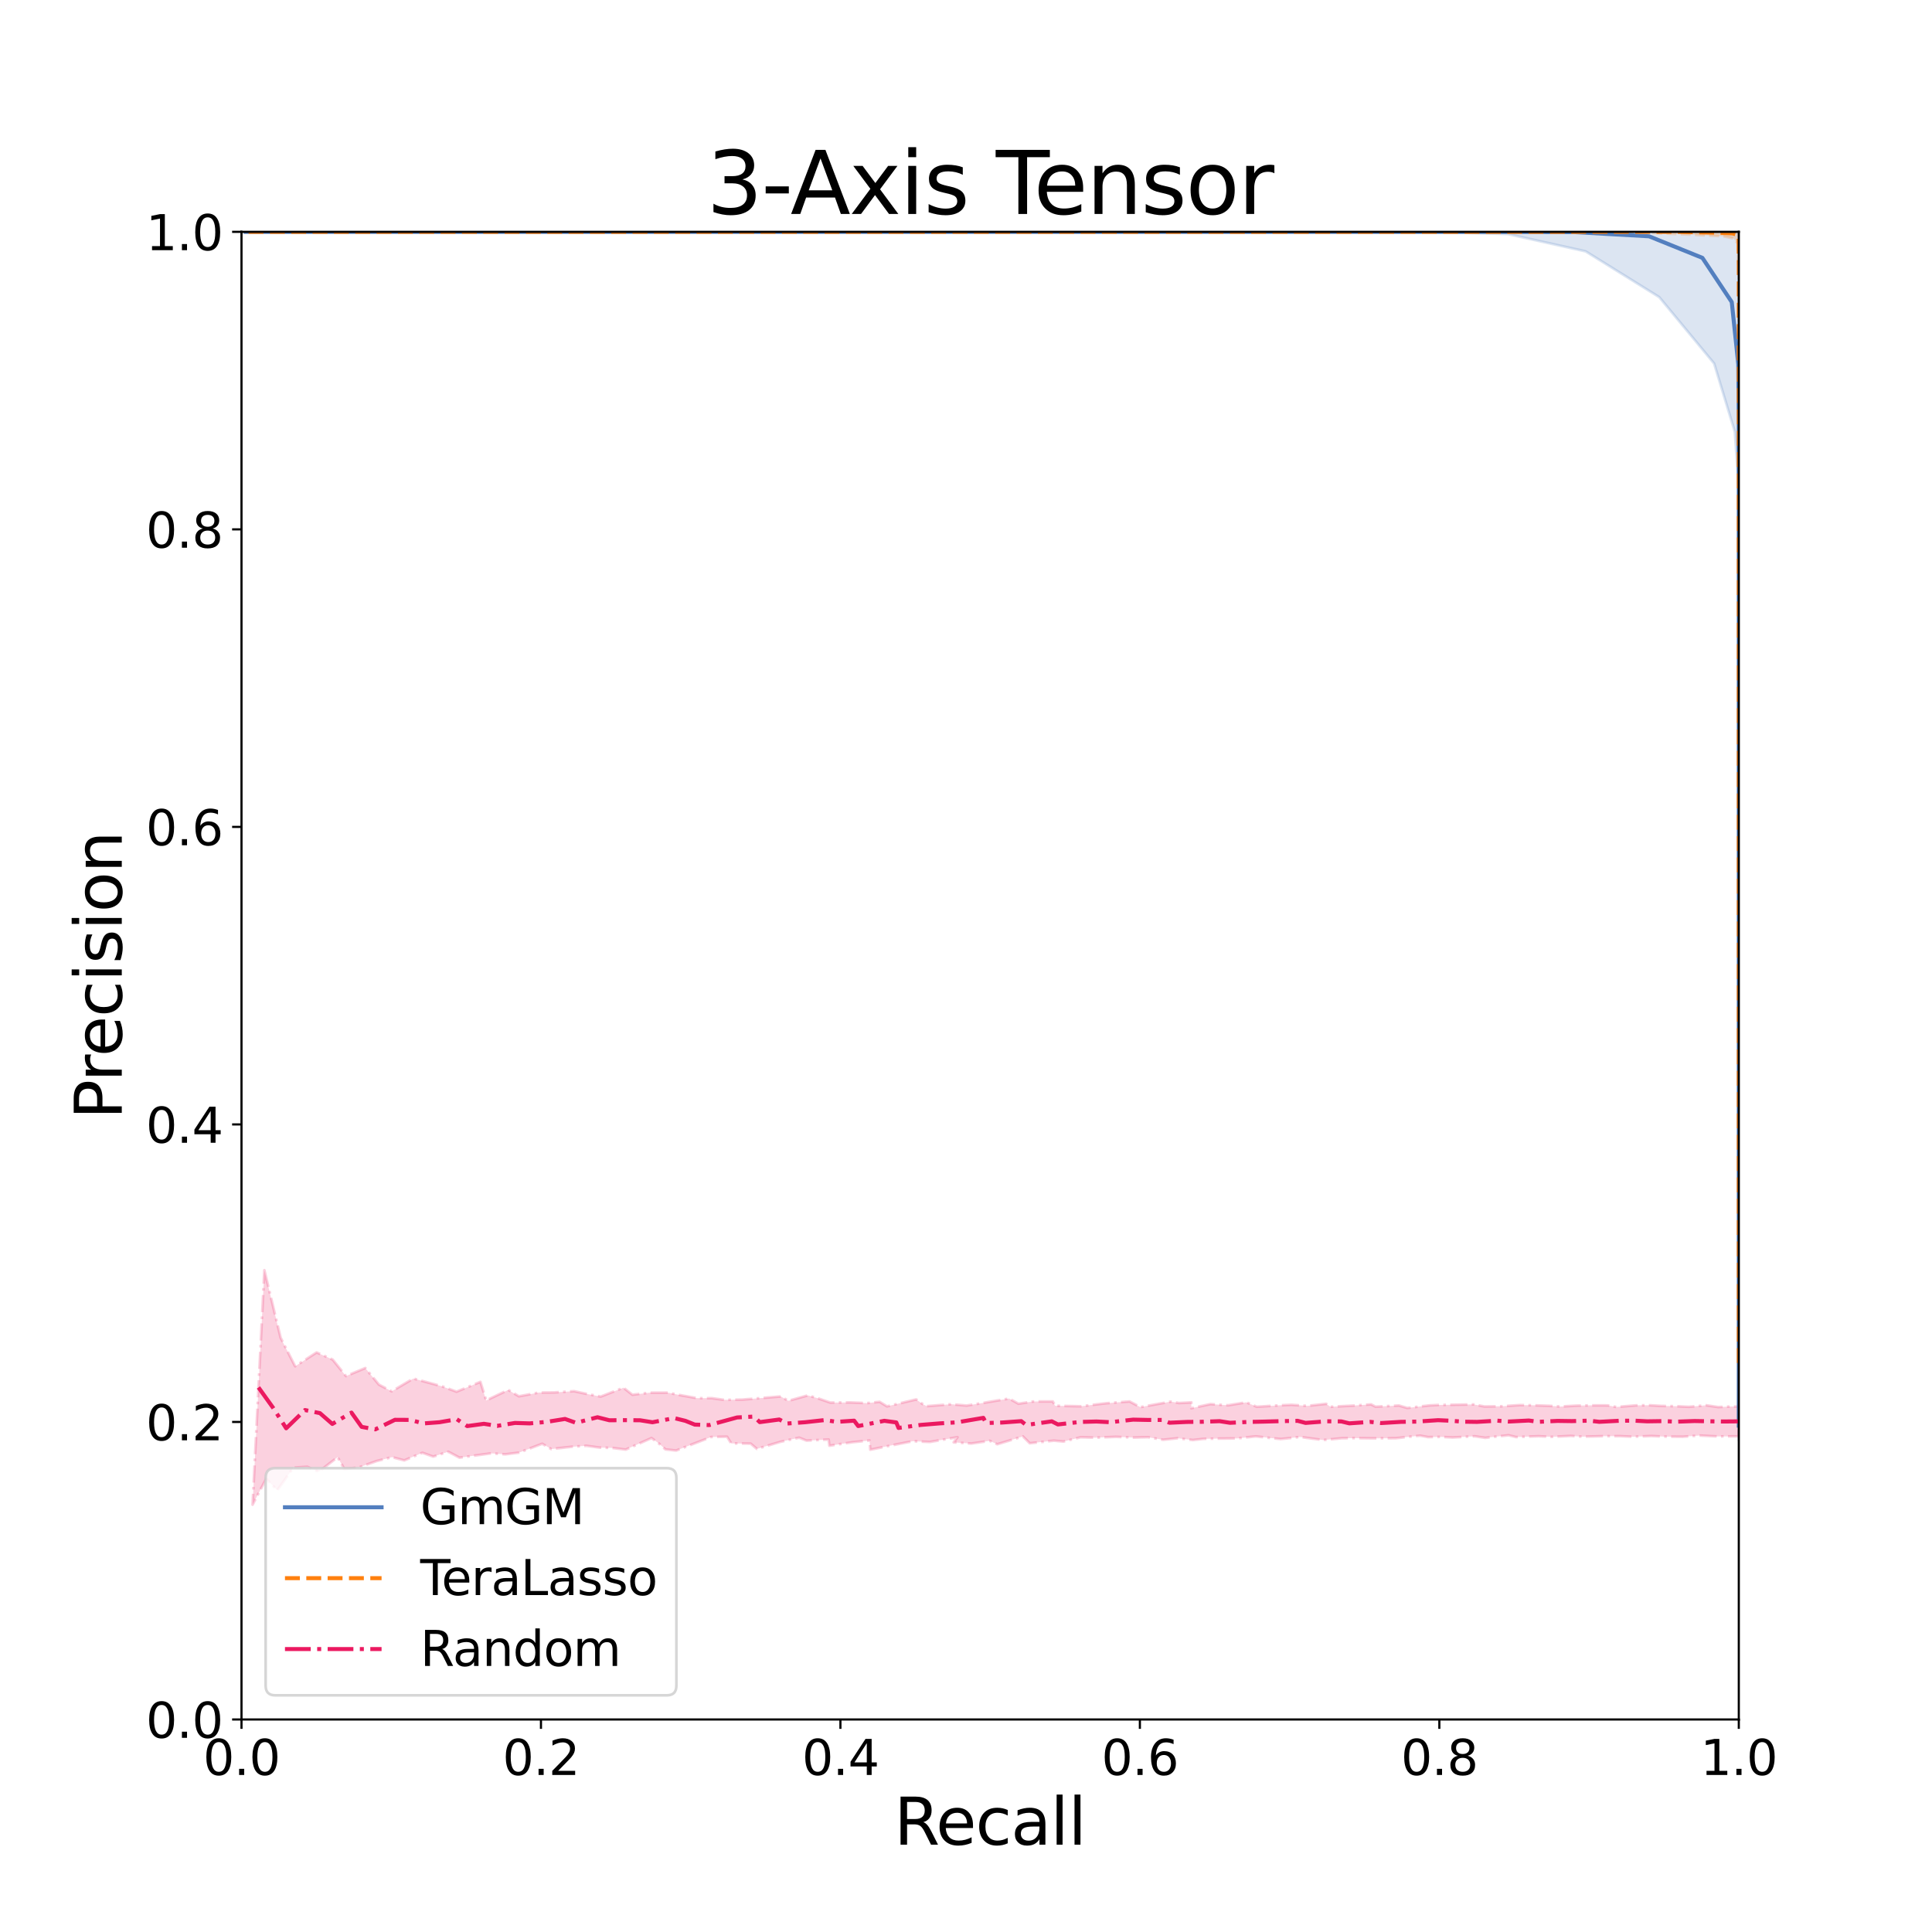 <?xml version="1.0" encoding="utf-8" standalone="no"?>
<!DOCTYPE svg PUBLIC "-//W3C//DTD SVG 1.1//EN"
  "http://www.w3.org/Graphics/SVG/1.1/DTD/svg11.dtd">
<svg xmlns:xlink="http://www.w3.org/1999/xlink" width="720pt" height="720pt" viewBox="0 0 720 720" xmlns="http://www.w3.org/2000/svg" version="1.1">
 <defs>
  <style type="text/css">*{stroke-linejoin: round; stroke-linecap: butt}</style>
 </defs>
 <g id="figure_1">
  <g id="patch_1">
   <path d="M 0 720 
L 720 720 
L 720 0 
L 0 0 
z
" style="fill: #ffffff"/>
  </g>
  <g id="axes_1">
   <g id="patch_2">
    <path d="M 90 640.8 
L 648 640.8 
L 648 86.4 
L 90 86.4 
z
" style="fill: #ffffff"/>
   </g>
   <g id="patch_3">
    <path d="M 92.129 86.4 
L 121.579 86.4 
L 152.312 86.4 
L 182.308 86.4 
L 213.887 86.4 
L 244.696 86.4 
L 274.616 86.4 
L 305.553 86.4 
L 335.345 86.4 
L 366.924 86.4 
L 397.644 86.4 
L 427.653 86.4 
L 458.904 86.4 
L 489.904 86.4 
L 519.961 86.4 
L 550.728 86.4 
L 580.69 86.4 
L 611.899 85.781 
L 638.168 82.432 
L 650.525 81.47 
L 651.948 89.672 
L 649.116 110.722 
L 648 133.886 
L 648 155.915 
L 648 175.711 
L 648 194.844 
L 648 211.872 
L 648 227.539 
L 648 242.248 
L 648 256.339 
L 648 268.974 
L 648 280.91 
L 648 291.983 
L 648 302.857 
L 648 312.695 
L 648 321.972 
L 648 330.799 
L 648 339.04 
L 648 347.212 
L 648 354.696 
L 648 361.746 
L 648 368.612 
L 648 375.16 
L 648 381.275 
L 648 387.145 
L 648 392.698 
L 648 398.249 
L 648 403.355 
L 648 408.255 
L 648 412.993 
L 648 417.666 
L 648 421.977 
L 648 426.15 
L 648 430.154 
L 648 434.169 
L 648 437.895 
L 648 441.476 
L 648 444.947 
L 648 448.423 
L 648 451.643 
L 648 454.773 
L 648 457.784 
L 648 460.823 
L 648 463.65 
L 648 466.391 
L 648 469.059 
L 648 471.729 
L 648 474.225 
L 648 476.654 
L 648 479.007 
L 648 481.335 
L 648 483.609 
L 648 485.77 
L 648 487.873 
L 648 489.92 
L 648 491.991 
L 648 493.93 
L 648 495.818 
L 648 497.666 
L 648 499.525 
L 648 501.273 
L 648 502.979 
L 648 504.643 
L 648 506.332 
L 648 507.917 
L 648 509.465 
L 648 510.98 
L 648 512.514 
L 648 513.957 
L 648 515.369 
L 648 516.749 
L 648 518.152 
L 648 519.472 
L 648 520.764 
L 648 522.029 
L 648 523.316 
L 648 524.528 
L 648 525.715 
L 648 525.762 
L 648 525.762 
L 648 536.794 
L 648 536.794 
L 648 536.751 
L 648 535.678 
L 648 534.583 
L 648 533.419 
L 648 532.276 
L 648 531.108 
L 648 529.914 
L 648 528.646 
L 648 527.4 
L 648 526.122 
L 648 524.817 
L 648 523.428 
L 648 522.06 
L 648 520.664 
L 648 519.228 
L 648 517.701 
L 648 516.201 
L 648 514.654 
L 648 513.073 
L 648 511.401 
L 648 509.722 
L 648 508.02 
L 648 506.262 
L 648 504.389 
L 648 502.539 
L 648 500.638 
L 648 498.683 
L 648 496.631 
L 648 494.523 
L 648 492.394 
L 648 490.2 
L 648 487.944 
L 648 485.529 
L 648 483.117 
L 648 480.645 
L 648 478.083 
L 648 475.336 
L 648 472.619 
L 648 469.783 
L 648 466.867 
L 648 463.74 
L 648 460.591 
L 648 457.347 
L 648 453.986 
L 648 450.355 
L 648 446.759 
L 648 442.962 
L 648 439.053 
L 648 434.818 
L 648 430.557 
L 648 426.138 
L 648 421.51 
L 648 416.491 
L 648 411.466 
L 648 406.164 
L 648 400.635 
L 648 394.736 
L 648 388.508 
L 648 382.128 
L 648 375.368 
L 648 367.979 
L 648 360.521 
L 648 352.548 
L 648 344.198 
L 648 335.266 
L 648 325.435 
L 648 315.44 
L 648 304.632 
L 648 293.219 
L 648 280.52 
L 648 267.171 
L 648 253.042 
L 648 237.612 
L 648 220.313 
L 648 202.416 
L 648 182.5 
L 646.512 160.896 
L 638.811 135.475 
L 618.351 110.734 
L 590.914 93.681 
L 561.918 87.225 
L 533.233 86.4 
L 506.012 86.4 
L 478.377 86.4 
L 451.111 86.4 
L 423.29 86.4 
L 394.997 86.4 
L 367.686 86.4 
L 340.141 86.4 
L 311.616 86.4 
L 284.548 86.4 
L 256.761 86.4 
L 229.588 86.4 
L 201.905 86.4 
L 173.38 86.4 
L 146.361 86.4 
L 118.525 86.4 
L 91.013 86.4 
z
" clip-path="url(#pd984e113c5)" style="fill: #537fbf; opacity: 0.2; stroke: #537fbf; stroke-linejoin: miter"/>
   </g>
   <g id="patch_4">
    <path d="M 648 500.819 
L 648 498.505 
L 648 495.92 
L 648 492.762 
L 648 489.538 
L 648 485.365 
L 648 480.176 
L 648 475.155 
L 648 468.977 
L 648 462.133 
L 648 454.283 
L 648 445.598 
L 648 436.268 
L 648 424.186 
L 648 410.748 
L 648 394.466 
L 648 376.921 
L 648 356.858 
L 648 334.264 
L 648 309.305 
L 648 282.341 
L 648 254.561 
L 648 228.302 
L 648 201.28 
L 648 175.836 
L 648 152.562 
L 648 132.069 
L 648 117.34 
L 648 106.922 
L 648 98.05 
L 648 93.301 
L 648.258 89.388 
L 648.258 87.783 
L 648.258 86.484 
L 648.896 86.172 
L 649.058 85.914 
L 648.243 85.922 
L 644.454 86.4 
L 629.307 86.4 
L 588.178 86.4 
L 508.679 86.4 
L 382.882 86.4 
L 241.374 86.4 
L 140.622 86.4 
L 101.464 86.4 
L 90.928 86.4 
L 90 86.4 
L 90 86.4 
L 90 86.4 
L 90 86.4 
L 90 86.4 
L 90 86.4 
L 90 86.4 
L 90 86.4 
L 90 86.4 
L 90 86.4 
L 90 86.4 
L 90 86.4 
L 90 86.4 
L 90 86.4 
L 90 86.4 
L 90 86.4 
L 90 86.4 
L 90 86.4 
L 90 86.4 
L 90 86.4 
L 90 86.4 
L 90 86.4 
L 90 86.4 
L 90 86.4 
L 90 86.4 
L 90 86.4 
L 90 86.4 
L 90 86.4 
L 90 86.4 
L 90 86.4 
L 90 86.4 
L 90 86.4 
L 90 86.4 
L 90 86.4 
L 90 86.4 
L 90 86.4 
L 90 86.4 
L 90 86.4 
L 90 86.4 
L 90 86.4 
L 90 86.4 
L 90 86.4 
L 90 86.4 
L 90 86.4 
L 90 86.4 
L 90 86.4 
L 90 86.4 
L 90 86.4 
L 90 86.4 
L 90 86.4 
L 90 86.4 
L 90 86.4 
L 90 86.4 
L 90 86.4 
L 90 86.4 
L 90 86.4 
L 90 86.4 
L 90 86.4 
L 90 86.4 
L 90 86.4 
L 90 86.4 
L 90 86.4 
L 90 86.4 
L 90 86.4 
L 90 86.4 
L 90 86.4 
L 90 86.4 
L 90 86.4 
L 90 86.4 
L 90 86.4 
L 90 86.4 
L 90 86.4 
L 90 86.4 
L 90 86.4 
L 90 86.4 
L 90 86.4 
L 90 86.4 
L 90 86.4 
L 90 86.4 
L 90 86.4 
L 90 86.4 
L 90 86.4 
L 90 86.4 
L 90 86.4 
L 90 86.4 
L 90 86.4 
L 90 86.4 
L 90 86.4 
L 90 86.4 
L 90 86.4 
L 90 86.4 
L 90 86.4 
L 90 86.4 
L 90 86.4 
L 90 86.4 
L 90 86.4 
L 90 86.4 
L 90 86.4 
L 90 86.4 
L 90 86.4 
L 90 86.4 
L 90 86.4 
L 90 86.4 
L 90 86.4 
L 90 86.4 
L 90 86.4 
L 90 86.4 
L 90 86.4 
L 89.536 86.4 
L 87.516 86.4 
L 89.672 86.4 
L 117.726 86.4 
L 203.091 86.4 
L 335.426 86.4 
L 466.828 86.4 
L 558.27 86.4 
L 605.815 86.4 
L 631.988 87.524 
L 642.256 88.052 
L 646.057 88.855 
L 647.657 90.755 
L 647.657 92.638 
L 647.657 96.912 
L 648 102.071 
L 648 109.054 
L 648 121.054 
L 648 134.458 
L 648 154.77 
L 648 175.739 
L 648 203.325 
L 648 230.941 
L 648 261.562 
L 648 289.155 
L 648 316.38 
L 648 341.055 
L 648 364.554 
L 648 387.051 
L 648 405.83 
L 648 422.179 
L 648 436.094 
L 648 447.414 
L 648 457.293 
L 648 466.519 
L 648 474.598 
L 648 481.409 
L 648 487.403 
L 648 492.708 
L 648 497.009 
L 648 500.999 
L 648 504.662 
L 648 507.742 
L 648 510.571 
L 648 512.994 
L 648 515.073 
z
" clip-path="url(#pd984e113c5)" style="fill: #ff800e; opacity: 0.2; stroke-dasharray: 3.7,1.6; stroke-dashoffset: 0; stroke: #ff800e; stroke-linejoin: miter"/>
   </g>
   <g id="patch_5">
    <path d="M 98.524 473.356 
L 104.592 498.561 
L 109.993 509.171 
L 117.993 504.013 
L 123.97 506.669 
L 128.939 512.826 
L 136.136 509.825 
L 141.221 516.014 
L 145.971 518.511 
L 154.054 513.734 
L 159.713 515.269 
L 164.915 516.703 
L 170.142 518.643 
L 179.04 514.972 
L 181.19 521.904 
L 189.405 517.982 
L 193.373 520.356 
L 200.816 518.96 
L 206.505 518.919 
L 213.929 518.453 
L 219.089 519.562 
L 223.885 520.46 
L 232.35 517.154 
L 235.668 519.778 
L 242.151 519.004 
L 248.927 518.982 
L 253.098 519.857 
L 259.714 521.039 
L 265.298 521.055 
L 269.864 521.68 
L 276.707 521.578 
L 284.364 520.957 
L 291.005 520.412 
L 293.789 522.053 
L 301.059 520.009 
L 304.591 521.033 
L 309.401 522.694 
L 317.047 522.643 
L 323.067 522.892 
L 327.817 522.422 
L 330.556 524.107 
L 341.424 521.526 
L 343.989 523.356 
L 345.377 524.03 
L 354.424 523.309 
L 360.231 523.809 
L 366.891 522.741 
L 376.086 521.186 
L 379.529 523.122 
L 384.972 522.292 
L 392.34 522.277 
L 393.184 523.877 
L 402.754 524.077 
L 404.748 523.843 
L 412.158 522.952 
L 420.943 522.275 
L 424.967 524.393 
L 436.358 522.329 
L 439.404 522.866 
L 443.993 522.616 
L 443.95 524.814 
L 451.078 523.267 
L 457.708 523.709 
L 464.474 522.591 
L 468.336 524.253 
L 476.991 523.715 
L 481.316 523.525 
L 487.219 523.926 
L 494.233 523.157 
L 495.804 524.262 
L 504.392 523.819 
L 510.96 523.362 
L 512.602 524.219 
L 521.325 523.79 
L 524.441 524.704 
L 532.604 523.754 
L 535.976 523.585 
L 542.611 523.494 
L 549.239 523.387 
L 553.163 524.144 
L 559.542 524.076 
L 566.421 523.628 
L 571.065 523.694 
L 577.253 523.899 
L 581.645 524.177 
L 587.451 523.833 
L 593.413 523.728 
L 599.203 523.75 
L 602.357 524.33 
L 609.809 523.73 
L 614.805 523.696 
L 619.171 523.942 
L 624.73 524.046 
L 629.328 524.277 
L 635.847 523.705 
L 640.356 524.371 
L 644.126 524.195 
L 648 524.134 
L 648 524.134 
L 648 524.134 
L 648 535.272 
L 648 535.272 
L 648 535.272 
L 639.973 535.316 
L 633.342 534.97 
L 627.123 535.444 
L 619.986 535.374 
L 615.36 535.155 
L 608.56 535.445 
L 603.793 535.208 
L 597.172 535.223 
L 589.663 535.42 
L 585.359 535.122 
L 578.133 535.491 
L 573.44 535.234 
L 564.974 535.559 
L 562.205 534.874 
L 553.487 535.847 
L 549.597 535.26 
L 541.316 535.72 
L 537.034 535.485 
L 532.176 535.566 
L 529.246 535.016 
L 520.086 535.99 
L 511.43 536.027 
L 505.016 535.952 
L 499.999 535.99 
L 493.114 536.666 
L 488.792 536.084 
L 484.519 535.521 
L 477.273 536.288 
L 472.939 535.847 
L 467.975 535.301 
L 461.1 536.05 
L 453.26 536.125 
L 448.442 536.215 
L 444.543 536.667 
L 438.81 535.991 
L 433.469 536.559 
L 427.76 535.607 
L 422.494 535.746 
L 415.907 535.471 
L 408.191 535.782 
L 402.677 535.634 
L 396.306 537.233 
L 392.785 536.888 
L 383.751 537.853 
L 381.218 535.311 
L 371.656 538.231 
L 368.836 536.954 
L 361.943 537.974 
L 355.405 537.515 
L 356.839 535.605 
L 346.499 537.382 
L 340.168 537.091 
L 331.808 538.738 
L 324.334 540.266 
L 324.053 536.835 
L 317.697 537.469 
L 309.087 538.783 
L 308.814 536.465 
L 300.574 536.88 
L 297.831 535.774 
L 290.792 537.338 
L 282.076 539.965 
L 279.769 538.006 
L 272.496 537.917 
L 270.958 535.423 
L 265.026 535.528 
L 251.966 540.58 
L 247.99 540.141 
L 245.561 537.959 
L 242.805 535.918 
L 233.197 540.213 
L 228.087 539.596 
L 223.476 539.487 
L 218.536 538.806 
L 212.97 539.177 
L 205.42 540.025 
L 202.061 538.039 
L 193.445 541.343 
L 188.267 541.995 
L 183.051 541.619 
L 177.243 542.406 
L 171.261 543.244 
L 167.073 541.011 
L 161.456 542.841 
L 157.415 541.401 
L 150.661 544.245 
L 146.088 543.039 
L 140.304 544.51 
L 133.758 546.848 
L 128.323 547.485 
L 125.823 543.045 
L 118.755 548.492 
L 114.5 546.607 
L 109.327 546.957 
L 103.32 555.4 
L 99.205 551.078 
L 94.129 560.76 
z
" clip-path="url(#pd984e113c5)" style="fill: #eb1960; opacity: 0.2; stroke-dasharray: 6.4,1.6,1,1.6; stroke-dashoffset: 0; stroke: #eb1960; stroke-linejoin: miter"/>
   </g>
   <g id="matplotlib.axis_1">
    <g id="xtick_1">
     <g id="line2d_1">
      <defs>
       <path id="m048657fdd9" d="M 0 0 
L 0 3.5 
" style="stroke: #000000; stroke-width: 0.8"/>
      </defs>
      <g>
       <use xlink:href="#m048657fdd9" x="90" y="640.8" style="stroke: #000000; stroke-width: 0.8"/>
      </g>
     </g>
     <g id="text_1">
      <!-- 0.0 -->
      <g transform="translate(75.687 661.477) scale(0.18 -0.18)">
       <defs>
        <path id="DejaVuSans-30" d="M 2034 4250 
Q 1547 4250 1301 3770 
Q 1056 3291 1056 2328 
Q 1056 1369 1301 889 
Q 1547 409 2034 409 
Q 2525 409 2770 889 
Q 3016 1369 3016 2328 
Q 3016 3291 2770 3770 
Q 2525 4250 2034 4250 
z
M 2034 4750 
Q 2819 4750 3233 4129 
Q 3647 3509 3647 2328 
Q 3647 1150 3233 529 
Q 2819 -91 2034 -91 
Q 1250 -91 836 529 
Q 422 1150 422 2328 
Q 422 3509 836 4129 
Q 1250 4750 2034 4750 
z
" transform="scale(0.016)"/>
        <path id="DejaVuSans-2e" d="M 684 794 
L 1344 794 
L 1344 0 
L 684 0 
L 684 794 
z
" transform="scale(0.016)"/>
       </defs>
       <use xlink:href="#DejaVuSans-30"/>
       <use xlink:href="#DejaVuSans-2e" x="63.623"/>
       <use xlink:href="#DejaVuSans-30" x="95.41"/>
      </g>
     </g>
    </g>
    <g id="xtick_2">
     <g id="line2d_2">
      <g>
       <use xlink:href="#m048657fdd9" x="201.6" y="640.8" style="stroke: #000000; stroke-width: 0.8"/>
      </g>
     </g>
     <g id="text_2">
      <!-- 0.2 -->
      <g transform="translate(187.287 661.477) scale(0.18 -0.18)">
       <defs>
        <path id="DejaVuSans-32" d="M 1228 531 
L 3431 531 
L 3431 0 
L 469 0 
L 469 531 
Q 828 903 1448 1529 
Q 2069 2156 2228 2338 
Q 2531 2678 2651 2914 
Q 2772 3150 2772 3378 
Q 2772 3750 2511 3984 
Q 2250 4219 1831 4219 
Q 1534 4219 1204 4116 
Q 875 4013 500 3803 
L 500 4441 
Q 881 4594 1212 4672 
Q 1544 4750 1819 4750 
Q 2544 4750 2975 4387 
Q 3406 4025 3406 3419 
Q 3406 3131 3298 2873 
Q 3191 2616 2906 2266 
Q 2828 2175 2409 1742 
Q 1991 1309 1228 531 
z
" transform="scale(0.016)"/>
       </defs>
       <use xlink:href="#DejaVuSans-30"/>
       <use xlink:href="#DejaVuSans-2e" x="63.623"/>
       <use xlink:href="#DejaVuSans-32" x="95.41"/>
      </g>
     </g>
    </g>
    <g id="xtick_3">
     <g id="line2d_3">
      <g>
       <use xlink:href="#m048657fdd9" x="313.2" y="640.8" style="stroke: #000000; stroke-width: 0.8"/>
      </g>
     </g>
     <g id="text_3">
      <!-- 0.4 -->
      <g transform="translate(298.887 661.477) scale(0.18 -0.18)">
       <defs>
        <path id="DejaVuSans-34" d="M 2419 4116 
L 825 1625 
L 2419 1625 
L 2419 4116 
z
M 2253 4666 
L 3047 4666 
L 3047 1625 
L 3713 1625 
L 3713 1100 
L 3047 1100 
L 3047 0 
L 2419 0 
L 2419 1100 
L 313 1100 
L 313 1709 
L 2253 4666 
z
" transform="scale(0.016)"/>
       </defs>
       <use xlink:href="#DejaVuSans-30"/>
       <use xlink:href="#DejaVuSans-2e" x="63.623"/>
       <use xlink:href="#DejaVuSans-34" x="95.41"/>
      </g>
     </g>
    </g>
    <g id="xtick_4">
     <g id="line2d_4">
      <g>
       <use xlink:href="#m048657fdd9" x="424.8" y="640.8" style="stroke: #000000; stroke-width: 0.8"/>
      </g>
     </g>
     <g id="text_4">
      <!-- 0.6 -->
      <g transform="translate(410.487 661.477) scale(0.18 -0.18)">
       <defs>
        <path id="DejaVuSans-36" d="M 2113 2584 
Q 1688 2584 1439 2293 
Q 1191 2003 1191 1497 
Q 1191 994 1439 701 
Q 1688 409 2113 409 
Q 2538 409 2786 701 
Q 3034 994 3034 1497 
Q 3034 2003 2786 2293 
Q 2538 2584 2113 2584 
z
M 3366 4563 
L 3366 3988 
Q 3128 4100 2886 4159 
Q 2644 4219 2406 4219 
Q 1781 4219 1451 3797 
Q 1122 3375 1075 2522 
Q 1259 2794 1537 2939 
Q 1816 3084 2150 3084 
Q 2853 3084 3261 2657 
Q 3669 2231 3669 1497 
Q 3669 778 3244 343 
Q 2819 -91 2113 -91 
Q 1303 -91 875 529 
Q 447 1150 447 2328 
Q 447 3434 972 4092 
Q 1497 4750 2381 4750 
Q 2619 4750 2861 4703 
Q 3103 4656 3366 4563 
z
" transform="scale(0.016)"/>
       </defs>
       <use xlink:href="#DejaVuSans-30"/>
       <use xlink:href="#DejaVuSans-2e" x="63.623"/>
       <use xlink:href="#DejaVuSans-36" x="95.41"/>
      </g>
     </g>
    </g>
    <g id="xtick_5">
     <g id="line2d_5">
      <g>
       <use xlink:href="#m048657fdd9" x="536.4" y="640.8" style="stroke: #000000; stroke-width: 0.8"/>
      </g>
     </g>
     <g id="text_5">
      <!-- 0.8 -->
      <g transform="translate(522.087 661.477) scale(0.18 -0.18)">
       <defs>
        <path id="DejaVuSans-38" d="M 2034 2216 
Q 1584 2216 1326 1975 
Q 1069 1734 1069 1313 
Q 1069 891 1326 650 
Q 1584 409 2034 409 
Q 2484 409 2743 651 
Q 3003 894 3003 1313 
Q 3003 1734 2745 1975 
Q 2488 2216 2034 2216 
z
M 1403 2484 
Q 997 2584 770 2862 
Q 544 3141 544 3541 
Q 544 4100 942 4425 
Q 1341 4750 2034 4750 
Q 2731 4750 3128 4425 
Q 3525 4100 3525 3541 
Q 3525 3141 3298 2862 
Q 3072 2584 2669 2484 
Q 3125 2378 3379 2068 
Q 3634 1759 3634 1313 
Q 3634 634 3220 271 
Q 2806 -91 2034 -91 
Q 1263 -91 848 271 
Q 434 634 434 1313 
Q 434 1759 690 2068 
Q 947 2378 1403 2484 
z
M 1172 3481 
Q 1172 3119 1398 2916 
Q 1625 2713 2034 2713 
Q 2441 2713 2670 2916 
Q 2900 3119 2900 3481 
Q 2900 3844 2670 4047 
Q 2441 4250 2034 4250 
Q 1625 4250 1398 4047 
Q 1172 3844 1172 3481 
z
" transform="scale(0.016)"/>
       </defs>
       <use xlink:href="#DejaVuSans-30"/>
       <use xlink:href="#DejaVuSans-2e" x="63.623"/>
       <use xlink:href="#DejaVuSans-38" x="95.41"/>
      </g>
     </g>
    </g>
    <g id="xtick_6">
     <g id="line2d_6">
      <g>
       <use xlink:href="#m048657fdd9" x="648" y="640.8" style="stroke: #000000; stroke-width: 0.8"/>
      </g>
     </g>
     <g id="text_6">
      <!-- 1.0 -->
      <g transform="translate(633.687 661.477) scale(0.18 -0.18)">
       <defs>
        <path id="DejaVuSans-31" d="M 794 531 
L 1825 531 
L 1825 4091 
L 703 3866 
L 703 4441 
L 1819 4666 
L 2450 4666 
L 2450 531 
L 3481 531 
L 3481 0 
L 794 0 
L 794 531 
z
" transform="scale(0.016)"/>
       </defs>
       <use xlink:href="#DejaVuSans-31"/>
       <use xlink:href="#DejaVuSans-2e" x="63.623"/>
       <use xlink:href="#DejaVuSans-30" x="95.41"/>
      </g>
     </g>
    </g>
    <g id="text_7">
     <!-- Recall -->
     <g transform="translate(333.199 687.457) scale(0.24 -0.24)">
      <defs>
       <path id="DejaVuSans-52" d="M 2841 2188 
Q 3044 2119 3236 1894 
Q 3428 1669 3622 1275 
L 4263 0 
L 3584 0 
L 2988 1197 
Q 2756 1666 2539 1819 
Q 2322 1972 1947 1972 
L 1259 1972 
L 1259 0 
L 628 0 
L 628 4666 
L 2053 4666 
Q 2853 4666 3247 4331 
Q 3641 3997 3641 3322 
Q 3641 2881 3436 2590 
Q 3231 2300 2841 2188 
z
M 1259 4147 
L 1259 2491 
L 2053 2491 
Q 2509 2491 2742 2702 
Q 2975 2913 2975 3322 
Q 2975 3731 2742 3939 
Q 2509 4147 2053 4147 
L 1259 4147 
z
" transform="scale(0.016)"/>
       <path id="DejaVuSans-65" d="M 3597 1894 
L 3597 1613 
L 953 1613 
Q 991 1019 1311 708 
Q 1631 397 2203 397 
Q 2534 397 2845 478 
Q 3156 559 3463 722 
L 3463 178 
Q 3153 47 2828 -22 
Q 2503 -91 2169 -91 
Q 1331 -91 842 396 
Q 353 884 353 1716 
Q 353 2575 817 3079 
Q 1281 3584 2069 3584 
Q 2775 3584 3186 3129 
Q 3597 2675 3597 1894 
z
M 3022 2063 
Q 3016 2534 2758 2815 
Q 2500 3097 2075 3097 
Q 1594 3097 1305 2825 
Q 1016 2553 972 2059 
L 3022 2063 
z
" transform="scale(0.016)"/>
       <path id="DejaVuSans-63" d="M 3122 3366 
L 3122 2828 
Q 2878 2963 2633 3030 
Q 2388 3097 2138 3097 
Q 1578 3097 1268 2742 
Q 959 2388 959 1747 
Q 959 1106 1268 751 
Q 1578 397 2138 397 
Q 2388 397 2633 464 
Q 2878 531 3122 666 
L 3122 134 
Q 2881 22 2623 -34 
Q 2366 -91 2075 -91 
Q 1284 -91 818 406 
Q 353 903 353 1747 
Q 353 2603 823 3093 
Q 1294 3584 2113 3584 
Q 2378 3584 2631 3529 
Q 2884 3475 3122 3366 
z
" transform="scale(0.016)"/>
       <path id="DejaVuSans-61" d="M 2194 1759 
Q 1497 1759 1228 1600 
Q 959 1441 959 1056 
Q 959 750 1161 570 
Q 1363 391 1709 391 
Q 2188 391 2477 730 
Q 2766 1069 2766 1631 
L 2766 1759 
L 2194 1759 
z
M 3341 1997 
L 3341 0 
L 2766 0 
L 2766 531 
Q 2569 213 2275 61 
Q 1981 -91 1556 -91 
Q 1019 -91 701 211 
Q 384 513 384 1019 
Q 384 1609 779 1909 
Q 1175 2209 1959 2209 
L 2766 2209 
L 2766 2266 
Q 2766 2663 2505 2880 
Q 2244 3097 1772 3097 
Q 1472 3097 1187 3025 
Q 903 2953 641 2809 
L 641 3341 
Q 956 3463 1253 3523 
Q 1550 3584 1831 3584 
Q 2591 3584 2966 3190 
Q 3341 2797 3341 1997 
z
" transform="scale(0.016)"/>
       <path id="DejaVuSans-6c" d="M 603 4863 
L 1178 4863 
L 1178 0 
L 603 0 
L 603 4863 
z
" transform="scale(0.016)"/>
      </defs>
      <use xlink:href="#DejaVuSans-52"/>
      <use xlink:href="#DejaVuSans-65" x="64.982"/>
      <use xlink:href="#DejaVuSans-63" x="126.506"/>
      <use xlink:href="#DejaVuSans-61" x="181.486"/>
      <use xlink:href="#DejaVuSans-6c" x="242.766"/>
      <use xlink:href="#DejaVuSans-6c" x="270.549"/>
     </g>
    </g>
   </g>
   <g id="matplotlib.axis_2">
    <g id="ytick_1">
     <g id="line2d_7">
      <defs>
       <path id="m206c2033e0" d="M 0 0 
L -3.5 0 
" style="stroke: #000000; stroke-width: 0.8"/>
      </defs>
      <g>
       <use xlink:href="#m206c2033e0" x="90" y="640.8" style="stroke: #000000; stroke-width: 0.8"/>
      </g>
     </g>
     <g id="text_8">
      <!-- 0.0 -->
      <g transform="translate(54.374 647.639) scale(0.18 -0.18)">
       <use xlink:href="#DejaVuSans-30"/>
       <use xlink:href="#DejaVuSans-2e" x="63.623"/>
       <use xlink:href="#DejaVuSans-30" x="95.41"/>
      </g>
     </g>
    </g>
    <g id="ytick_2">
     <g id="line2d_8">
      <g>
       <use xlink:href="#m206c2033e0" x="90" y="529.92" style="stroke: #000000; stroke-width: 0.8"/>
      </g>
     </g>
     <g id="text_9">
      <!-- 0.2 -->
      <g transform="translate(54.374 536.759) scale(0.18 -0.18)">
       <use xlink:href="#DejaVuSans-30"/>
       <use xlink:href="#DejaVuSans-2e" x="63.623"/>
       <use xlink:href="#DejaVuSans-32" x="95.41"/>
      </g>
     </g>
    </g>
    <g id="ytick_3">
     <g id="line2d_9">
      <g>
       <use xlink:href="#m206c2033e0" x="90" y="419.04" style="stroke: #000000; stroke-width: 0.8"/>
      </g>
     </g>
     <g id="text_10">
      <!-- 0.4 -->
      <g transform="translate(54.374 425.879) scale(0.18 -0.18)">
       <use xlink:href="#DejaVuSans-30"/>
       <use xlink:href="#DejaVuSans-2e" x="63.623"/>
       <use xlink:href="#DejaVuSans-34" x="95.41"/>
      </g>
     </g>
    </g>
    <g id="ytick_4">
     <g id="line2d_10">
      <g>
       <use xlink:href="#m206c2033e0" x="90" y="308.16" style="stroke: #000000; stroke-width: 0.8"/>
      </g>
     </g>
     <g id="text_11">
      <!-- 0.6 -->
      <g transform="translate(54.374 314.999) scale(0.18 -0.18)">
       <use xlink:href="#DejaVuSans-30"/>
       <use xlink:href="#DejaVuSans-2e" x="63.623"/>
       <use xlink:href="#DejaVuSans-36" x="95.41"/>
      </g>
     </g>
    </g>
    <g id="ytick_5">
     <g id="line2d_11">
      <g>
       <use xlink:href="#m206c2033e0" x="90" y="197.28" style="stroke: #000000; stroke-width: 0.8"/>
      </g>
     </g>
     <g id="text_12">
      <!-- 0.8 -->
      <g transform="translate(54.374 204.119) scale(0.18 -0.18)">
       <use xlink:href="#DejaVuSans-30"/>
       <use xlink:href="#DejaVuSans-2e" x="63.623"/>
       <use xlink:href="#DejaVuSans-38" x="95.41"/>
      </g>
     </g>
    </g>
    <g id="ytick_6">
     <g id="line2d_12">
      <g>
       <use xlink:href="#m206c2033e0" x="90" y="86.4" style="stroke: #000000; stroke-width: 0.8"/>
      </g>
     </g>
     <g id="text_13">
      <!-- 1.0 -->
      <g transform="translate(54.374 93.239) scale(0.18 -0.18)">
       <use xlink:href="#DejaVuSans-31"/>
       <use xlink:href="#DejaVuSans-2e" x="63.623"/>
       <use xlink:href="#DejaVuSans-30" x="95.41"/>
      </g>
     </g>
    </g>
    <g id="text_14">
     <!-- Precision -->
     <g transform="translate(45.383 417.137) rotate(-90) scale(0.24 -0.24)">
      <defs>
       <path id="DejaVuSans-50" d="M 1259 4147 
L 1259 2394 
L 2053 2394 
Q 2494 2394 2734 2622 
Q 2975 2850 2975 3272 
Q 2975 3691 2734 3919 
Q 2494 4147 2053 4147 
L 1259 4147 
z
M 628 4666 
L 2053 4666 
Q 2838 4666 3239 4311 
Q 3641 3956 3641 3272 
Q 3641 2581 3239 2228 
Q 2838 1875 2053 1875 
L 1259 1875 
L 1259 0 
L 628 0 
L 628 4666 
z
" transform="scale(0.016)"/>
       <path id="DejaVuSans-72" d="M 2631 2963 
Q 2534 3019 2420 3045 
Q 2306 3072 2169 3072 
Q 1681 3072 1420 2755 
Q 1159 2438 1159 1844 
L 1159 0 
L 581 0 
L 581 3500 
L 1159 3500 
L 1159 2956 
Q 1341 3275 1631 3429 
Q 1922 3584 2338 3584 
Q 2397 3584 2469 3576 
Q 2541 3569 2628 3553 
L 2631 2963 
z
" transform="scale(0.016)"/>
       <path id="DejaVuSans-69" d="M 603 3500 
L 1178 3500 
L 1178 0 
L 603 0 
L 603 3500 
z
M 603 4863 
L 1178 4863 
L 1178 4134 
L 603 4134 
L 603 4863 
z
" transform="scale(0.016)"/>
       <path id="DejaVuSans-73" d="M 2834 3397 
L 2834 2853 
Q 2591 2978 2328 3040 
Q 2066 3103 1784 3103 
Q 1356 3103 1142 2972 
Q 928 2841 928 2578 
Q 928 2378 1081 2264 
Q 1234 2150 1697 2047 
L 1894 2003 
Q 2506 1872 2764 1633 
Q 3022 1394 3022 966 
Q 3022 478 2636 193 
Q 2250 -91 1575 -91 
Q 1294 -91 989 -36 
Q 684 19 347 128 
L 347 722 
Q 666 556 975 473 
Q 1284 391 1588 391 
Q 1994 391 2212 530 
Q 2431 669 2431 922 
Q 2431 1156 2273 1281 
Q 2116 1406 1581 1522 
L 1381 1569 
Q 847 1681 609 1914 
Q 372 2147 372 2553 
Q 372 3047 722 3315 
Q 1072 3584 1716 3584 
Q 2034 3584 2315 3537 
Q 2597 3491 2834 3397 
z
" transform="scale(0.016)"/>
       <path id="DejaVuSans-6f" d="M 1959 3097 
Q 1497 3097 1228 2736 
Q 959 2375 959 1747 
Q 959 1119 1226 758 
Q 1494 397 1959 397 
Q 2419 397 2687 759 
Q 2956 1122 2956 1747 
Q 2956 2369 2687 2733 
Q 2419 3097 1959 3097 
z
M 1959 3584 
Q 2709 3584 3137 3096 
Q 3566 2609 3566 1747 
Q 3566 888 3137 398 
Q 2709 -91 1959 -91 
Q 1206 -91 779 398 
Q 353 888 353 1747 
Q 353 2609 779 3096 
Q 1206 3584 1959 3584 
z
" transform="scale(0.016)"/>
       <path id="DejaVuSans-6e" d="M 3513 2113 
L 3513 0 
L 2938 0 
L 2938 2094 
Q 2938 2591 2744 2837 
Q 2550 3084 2163 3084 
Q 1697 3084 1428 2787 
Q 1159 2491 1159 1978 
L 1159 0 
L 581 0 
L 581 3500 
L 1159 3500 
L 1159 2956 
Q 1366 3272 1645 3428 
Q 1925 3584 2291 3584 
Q 2894 3584 3203 3211 
Q 3513 2838 3513 2113 
z
" transform="scale(0.016)"/>
      </defs>
      <use xlink:href="#DejaVuSans-50"/>
      <use xlink:href="#DejaVuSans-72" x="58.553"/>
      <use xlink:href="#DejaVuSans-65" x="97.416"/>
      <use xlink:href="#DejaVuSans-63" x="158.939"/>
      <use xlink:href="#DejaVuSans-69" x="213.92"/>
      <use xlink:href="#DejaVuSans-73" x="241.703"/>
      <use xlink:href="#DejaVuSans-69" x="293.803"/>
      <use xlink:href="#DejaVuSans-6f" x="321.586"/>
      <use xlink:href="#DejaVuSans-6e" x="382.768"/>
     </g>
    </g>
   </g>
   <g id="line2d_13">
    <path d="M 91.571 86.4 
L 120.052 86.4 
L 149.336 86.4 
L 177.844 86.4 
L 207.896 86.4 
L 237.142 86.4 
L 265.688 86.4 
L 295.05 86.4 
L 323.481 86.4 
L 353.533 86.4 
L 382.665 86.4 
L 411.325 86.4 
L 441.097 86.4 
L 470.507 86.4 
L 499.169 86.4 
L 528.37 86.4 
L 556.961 86.4 
L 586.909 86.503 
L 614.541 88.057 
L 634.438 96.102 
L 645.379 112.574 
L 647.814 135.809 
L 648 158.193 
L 648 179.166 
L 648 198.012 
L 648 216.228 
L 648 232.457 
L 648 247.355 
L 648 261.384 
L 648 274.779 
L 648 286.803 
L 648 298.175 
L 648 308.709 
L 648 319.062 
L 648 328.446 
L 648 337.26 
L 648 345.66 
L 648 353.509 
L 648 361.29 
L 648 368.412 
L 648 375.127 
L 648 381.674 
L 648 387.897 
L 648 393.719 
L 648 399.305 
L 648 404.594 
L 648 409.88 
L 648 414.747 
L 648 419.406 
L 648 423.905 
L 648 428.36 
L 648 432.47 
L 648 436.454 
L 648 440.255 
L 648 444.077 
L 648 447.621 
L 648 451.034 
L 648 454.343 
L 648 457.645 
L 648 460.713 
L 648 463.696 
L 648 466.56 
L 648 469.453 
L 648 472.147 
L 648 474.754 
L 648 477.294 
L 648 479.836 
L 648 482.213 
L 648 484.524 
L 648 486.765 
L 648 488.983 
L 648 491.146 
L 648 493.204 
L 648 495.206 
L 648 497.155 
L 648 499.127 
L 648 500.975 
L 648 502.77 
L 648 504.534 
L 648 506.299 
L 648 507.964 
L 648 509.59 
L 648 511.172 
L 648 512.78 
L 648 514.29 
L 648 515.763 
L 648 517.204 
L 648 518.665 
L 648 520.04 
L 648 521.384 
L 648 522.697 
L 648 524.033 
L 648 525.29 
L 648 526.52 
L 648 527.724 
L 648 528.949 
L 648 530.103 
L 648 531.233 
L 648 531.278 
L 648 531.278 
" clip-path="url(#pd984e113c5)" style="fill: none; stroke: #537fbf; stroke-width: 1.5; stroke-linecap: square"/>
   </g>
   <g id="line2d_14">
    <path d="M 648 507.946 
L 648 505.75 
L 648 503.246 
L 648 500.252 
L 648 497.1 
L 648 493.182 
L 648 488.593 
L 648 483.931 
L 648 478.19 
L 648 471.771 
L 648 464.44 
L 648 456.059 
L 648 446.781 
L 648 435.8 
L 648 423.421 
L 648 408.323 
L 648 391.376 
L 648 371.954 
L 648 349.409 
L 648 325.18 
L 648 299.36 
L 648 271.858 
L 648 244.932 
L 648 216.111 
L 648 189.581 
L 648 164.151 
L 648 143.419 
L 648 125.899 
L 648 113.988 
L 648 103.552 
L 648 97.686 
L 647.957 93.15 
L 647.957 90.21 
L 647.957 88.619 
L 647.476 87.513 
L 645.657 86.983 
L 640.116 86.723 
L 625.135 86.4 
L 593.789 86.4 
L 527.503 86.4 
L 422.052 86.4 
L 292.986 86.4 
L 179.55 86.4 
L 115.147 86.4 
L 94.49 86.4 
L 90.232 86.4 
L 90 86.4 
L 90 86.4 
L 90 86.4 
L 90 86.4 
L 90 86.4 
L 90 86.4 
L 90 86.4 
L 90 86.4 
L 90 86.4 
L 90 86.4 
L 90 86.4 
L 90 86.4 
L 90 86.4 
L 90 86.4 
L 90 86.4 
L 90 86.4 
L 90 86.4 
L 90 86.4 
L 90 86.4 
L 90 86.4 
L 90 86.4 
L 90 86.4 
L 90 86.4 
L 90 86.4 
L 90 86.4 
L 90 86.4 
L 90 86.4 
L 90 86.4 
L 90 86.4 
L 90 86.4 
L 90 86.4 
L 90 86.4 
L 90 86.4 
L 90 86.4 
L 90 86.4 
L 90 86.4 
L 90 86.4 
L 90 86.4 
L 90 86.4 
L 90 86.4 
L 90 86.4 
L 90 86.4 
L 90 86.4 
L 90 86.4 
L 90 86.4 
L 90 86.4 
L 90 86.4 
L 90 86.4 
L 90 86.4 
L 90 86.4 
L 90 86.4 
L 90 86.4 
L 90 86.4 
L 90 86.4 
" clip-path="url(#pd984e113c5)" style="fill: none; stroke-dasharray: 5.55,2.4; stroke-dashoffset: 0; stroke: #ff800e; stroke-width: 1.5"/>
   </g>
   <g id="line2d_15">
    <path d="M 96.326 517.058 
L 101.898 524.82 
L 106.657 532.285 
L 113.66 525.485 
L 119.235 526.638 
L 123.847 530.659 
L 130.979 526.435 
L 134.772 531.75 
L 139.865 532.68 
L 147.179 529.122 
L 152.901 529.154 
L 157.788 530.474 
L 163.779 530.022 
L 170.248 528.906 
L 174.132 531.458 
L 180.333 530.613 
L 185.308 531.381 
L 191.934 530.29 
L 197.386 530.457 
L 203.687 529.898 
L 210.575 528.801 
L 214.653 530.243 
L 222.66 528.165 
L 227.102 529.292 
L 232.813 529.246 
L 238.507 529.289 
L 243.147 530.035 
L 251.26 528.479 
L 255.43 529.507 
L 258.927 530.911 
L 264.336 531.079 
L 274.695 528.243 
L 280.981 527.917 
L 283.142 529.985 
L 290.414 529.008 
L 293.333 530.499 
L 300.096 530.016 
L 307.439 529.208 
L 311.82 529.886 
L 318.315 529.443 
L 319.821 531.445 
L 329.561 529.498 
L 334.021 530.095 
L 334.855 532.148 
L 343.116 531.024 
L 350.199 530.45 
L 356.695 530.062 
L 366.463 528.395 
L 367.467 530.318 
L 373.458 530.133 
L 380.588 529.616 
L 382.42 531.054 
L 391.986 529.694 
L 394.25 530.848 
L 402.472 529.92 
L 408.625 529.754 
L 413.822 530.013 
L 422.274 529.056 
L 427.655 529.168 
L 433.243 529.181 
L 435.855 530.211 
L 442.273 529.913 
L 448.259 529.85 
L 454.508 529.629 
L 458.389 530.234 
L 465.125 529.92 
L 471.208 529.788 
L 477.597 529.613 
L 483.586 529.502 
L 486.538 530.275 
L 494.455 529.67 
L 499.876 529.723 
L 502.858 530.443 
L 510.662 529.89 
L 514.728 530.328 
L 522.017 529.891 
L 528.031 529.788 
L 535.929 529.255 
L 540.708 529.476 
L 545.099 529.815 
L 550.429 529.898 
L 558.009 529.444 
L 562.276 529.77 
L 569.729 529.387 
L 573.31 529.868 
L 580.445 529.533 
L 585.773 529.609 
L 592.281 529.436 
L 596.01 529.875 
L 603.491 529.476 
L 609.299 529.452 
L 613.866 529.693 
L 620.045 529.6 
L 624.657 529.826 
L 631.485 529.575 
L 636.849 529.671 
L 642.05 529.755 
L 648 529.703 
L 648 529.703 
L 648 529.703 
" clip-path="url(#pd984e113c5)" style="fill: none; stroke-dasharray: 9.6,2.4,1.5,2.4; stroke-dashoffset: 0; stroke: #eb1960; stroke-width: 1.5"/>
   </g>
   <g id="patch_6">
    <path d="M 90 640.8 
L 90 86.4 
" style="fill: none; stroke: #000000; stroke-width: 0.8; stroke-linejoin: miter; stroke-linecap: square"/>
   </g>
   <g id="patch_7">
    <path d="M 648 640.8 
L 648 86.4 
" style="fill: none; stroke: #000000; stroke-width: 0.8; stroke-linejoin: miter; stroke-linecap: square"/>
   </g>
   <g id="patch_8">
    <path d="M 90 640.8 
L 648 640.8 
" style="fill: none; stroke: #000000; stroke-width: 0.8; stroke-linejoin: miter; stroke-linecap: square"/>
   </g>
   <g id="patch_9">
    <path d="M 90 86.4 
L 648 86.4 
" style="fill: none; stroke: #000000; stroke-width: 0.8; stroke-linejoin: miter; stroke-linecap: square"/>
   </g>
   <g id="text_15">
    <!-- 3-Axis Tensor -->
    <g transform="translate(263.387 79.745) scale(0.32 -0.32)">
     <defs>
      <path id="DejaVuSans-33" d="M 2597 2516 
Q 3050 2419 3304 2112 
Q 3559 1806 3559 1356 
Q 3559 666 3084 287 
Q 2609 -91 1734 -91 
Q 1441 -91 1130 -33 
Q 819 25 488 141 
L 488 750 
Q 750 597 1062 519 
Q 1375 441 1716 441 
Q 2309 441 2620 675 
Q 2931 909 2931 1356 
Q 2931 1769 2642 2001 
Q 2353 2234 1838 2234 
L 1294 2234 
L 1294 2753 
L 1863 2753 
Q 2328 2753 2575 2939 
Q 2822 3125 2822 3475 
Q 2822 3834 2567 4026 
Q 2313 4219 1838 4219 
Q 1578 4219 1281 4162 
Q 984 4106 628 3988 
L 628 4550 
Q 988 4650 1302 4700 
Q 1616 4750 1894 4750 
Q 2613 4750 3031 4423 
Q 3450 4097 3450 3541 
Q 3450 3153 3228 2886 
Q 3006 2619 2597 2516 
z
" transform="scale(0.016)"/>
      <path id="DejaVuSans-2d" d="M 313 2009 
L 1997 2009 
L 1997 1497 
L 313 1497 
L 313 2009 
z
" transform="scale(0.016)"/>
      <path id="DejaVuSans-41" d="M 2188 4044 
L 1331 1722 
L 3047 1722 
L 2188 4044 
z
M 1831 4666 
L 2547 4666 
L 4325 0 
L 3669 0 
L 3244 1197 
L 1141 1197 
L 716 0 
L 50 0 
L 1831 4666 
z
" transform="scale(0.016)"/>
      <path id="DejaVuSans-78" d="M 3513 3500 
L 2247 1797 
L 3578 0 
L 2900 0 
L 1881 1375 
L 863 0 
L 184 0 
L 1544 1831 
L 300 3500 
L 978 3500 
L 1906 2253 
L 2834 3500 
L 3513 3500 
z
" transform="scale(0.016)"/>
      <path id="DejaVuSans-20" transform="scale(0.016)"/>
      <path id="DejaVuSans-54" d="M -19 4666 
L 3928 4666 
L 3928 4134 
L 2272 4134 
L 2272 0 
L 1638 0 
L 1638 4134 
L -19 4134 
L -19 4666 
z
" transform="scale(0.016)"/>
     </defs>
     <use xlink:href="#DejaVuSans-33"/>
     <use xlink:href="#DejaVuSans-2d" x="63.623"/>
     <use xlink:href="#DejaVuSans-41" x="97.457"/>
     <use xlink:href="#DejaVuSans-78" x="165.865"/>
     <use xlink:href="#DejaVuSans-69" x="225.045"/>
     <use xlink:href="#DejaVuSans-73" x="252.828"/>
     <use xlink:href="#DejaVuSans-20" x="304.928"/>
     <use xlink:href="#DejaVuSans-54" x="336.715"/>
     <use xlink:href="#DejaVuSans-65" x="380.799"/>
     <use xlink:href="#DejaVuSans-6e" x="442.322"/>
     <use xlink:href="#DejaVuSans-73" x="505.701"/>
     <use xlink:href="#DejaVuSans-6f" x="557.801"/>
     <use xlink:href="#DejaVuSans-72" x="618.982"/>
    </g>
   </g>
   <g id="legend_1">
    <g id="patch_10">
     <path d="M 102.6 631.8 
L 248.468 631.8 
Q 252.067 631.8 252.067 628.2 
L 252.067 550.738 
Q 252.067 547.138 248.468 547.138 
L 102.6 547.138 
Q 99 547.138 99 550.738 
L 99 628.2 
Q 99 631.8 102.6 631.8 
z
" style="fill: #ffffff; opacity: 0.8; stroke: #cccccc; stroke-linejoin: miter"/>
    </g>
    <g id="line2d_16">
     <path d="M 106.2 561.715 
L 124.2 561.715 
L 142.2 561.715 
" style="fill: none; stroke: #537fbf; stroke-width: 1.5; stroke-linecap: square"/>
    </g>
    <g id="text_16">
     <!-- GmGM -->
     <g transform="translate(156.6 568.015) scale(0.18 -0.18)">
      <defs>
       <path id="DejaVuSans-47" d="M 3809 666 
L 3809 1919 
L 2778 1919 
L 2778 2438 
L 4434 2438 
L 4434 434 
Q 4069 175 3628 42 
Q 3188 -91 2688 -91 
Q 1594 -91 976 548 
Q 359 1188 359 2328 
Q 359 3472 976 4111 
Q 1594 4750 2688 4750 
Q 3144 4750 3555 4637 
Q 3966 4525 4313 4306 
L 4313 3634 
Q 3963 3931 3569 4081 
Q 3175 4231 2741 4231 
Q 1884 4231 1454 3753 
Q 1025 3275 1025 2328 
Q 1025 1384 1454 906 
Q 1884 428 2741 428 
Q 3075 428 3337 486 
Q 3600 544 3809 666 
z
" transform="scale(0.016)"/>
       <path id="DejaVuSans-6d" d="M 3328 2828 
Q 3544 3216 3844 3400 
Q 4144 3584 4550 3584 
Q 5097 3584 5394 3201 
Q 5691 2819 5691 2113 
L 5691 0 
L 5113 0 
L 5113 2094 
Q 5113 2597 4934 2840 
Q 4756 3084 4391 3084 
Q 3944 3084 3684 2787 
Q 3425 2491 3425 1978 
L 3425 0 
L 2847 0 
L 2847 2094 
Q 2847 2600 2669 2842 
Q 2491 3084 2119 3084 
Q 1678 3084 1418 2786 
Q 1159 2488 1159 1978 
L 1159 0 
L 581 0 
L 581 3500 
L 1159 3500 
L 1159 2956 
Q 1356 3278 1631 3431 
Q 1906 3584 2284 3584 
Q 2666 3584 2933 3390 
Q 3200 3197 3328 2828 
z
" transform="scale(0.016)"/>
       <path id="DejaVuSans-4d" d="M 628 4666 
L 1569 4666 
L 2759 1491 
L 3956 4666 
L 4897 4666 
L 4897 0 
L 4281 0 
L 4281 4097 
L 3078 897 
L 2444 897 
L 1241 4097 
L 1241 0 
L 628 0 
L 628 4666 
z
" transform="scale(0.016)"/>
      </defs>
      <use xlink:href="#DejaVuSans-47"/>
      <use xlink:href="#DejaVuSans-6d" x="77.49"/>
      <use xlink:href="#DejaVuSans-47" x="174.902"/>
      <use xlink:href="#DejaVuSans-4d" x="252.393"/>
     </g>
    </g>
    <g id="line2d_17">
     <path d="M 106.2 588.136 
L 124.2 588.136 
L 142.2 588.136 
" style="fill: none; stroke-dasharray: 5.55,2.4; stroke-dashoffset: 0; stroke: #ff800e; stroke-width: 1.5"/>
    </g>
    <g id="text_17">
     <!-- TeraLasso -->
     <g transform="translate(156.6 594.436) scale(0.18 -0.18)">
      <defs>
       <path id="DejaVuSans-4c" d="M 628 4666 
L 1259 4666 
L 1259 531 
L 3531 531 
L 3531 0 
L 628 0 
L 628 4666 
z
" transform="scale(0.016)"/>
      </defs>
      <use xlink:href="#DejaVuSans-54"/>
      <use xlink:href="#DejaVuSans-65" x="44.084"/>
      <use xlink:href="#DejaVuSans-72" x="105.607"/>
      <use xlink:href="#DejaVuSans-61" x="146.721"/>
      <use xlink:href="#DejaVuSans-4c" x="208"/>
      <use xlink:href="#DejaVuSans-61" x="263.713"/>
      <use xlink:href="#DejaVuSans-73" x="324.992"/>
      <use xlink:href="#DejaVuSans-73" x="377.092"/>
      <use xlink:href="#DejaVuSans-6f" x="429.191"/>
     </g>
    </g>
    <g id="line2d_18">
     <path d="M 106.2 614.557 
L 124.2 614.557 
L 142.2 614.557 
" style="fill: none; stroke-dasharray: 9.6,2.4,1.5,2.4; stroke-dashoffset: 0; stroke: #eb1960; stroke-width: 1.5"/>
    </g>
    <g id="text_18">
     <!-- Random -->
     <g transform="translate(156.6 620.857) scale(0.18 -0.18)">
      <defs>
       <path id="DejaVuSans-64" d="M 2906 2969 
L 2906 4863 
L 3481 4863 
L 3481 0 
L 2906 0 
L 2906 525 
Q 2725 213 2448 61 
Q 2172 -91 1784 -91 
Q 1150 -91 751 415 
Q 353 922 353 1747 
Q 353 2572 751 3078 
Q 1150 3584 1784 3584 
Q 2172 3584 2448 3432 
Q 2725 3281 2906 2969 
z
M 947 1747 
Q 947 1113 1208 752 
Q 1469 391 1925 391 
Q 2381 391 2643 752 
Q 2906 1113 2906 1747 
Q 2906 2381 2643 2742 
Q 2381 3103 1925 3103 
Q 1469 3103 1208 2742 
Q 947 2381 947 1747 
z
" transform="scale(0.016)"/>
      </defs>
      <use xlink:href="#DejaVuSans-52"/>
      <use xlink:href="#DejaVuSans-61" x="67.232"/>
      <use xlink:href="#DejaVuSans-6e" x="128.512"/>
      <use xlink:href="#DejaVuSans-64" x="191.891"/>
      <use xlink:href="#DejaVuSans-6f" x="255.367"/>
      <use xlink:href="#DejaVuSans-6d" x="316.549"/>
     </g>
    </g>
   </g>
  </g>
 </g>
 <defs>
  <clipPath id="pd984e113c5">
   <rect x="90" y="86.4" width="558" height="554.4"/>
  </clipPath>
 </defs>
</svg>
